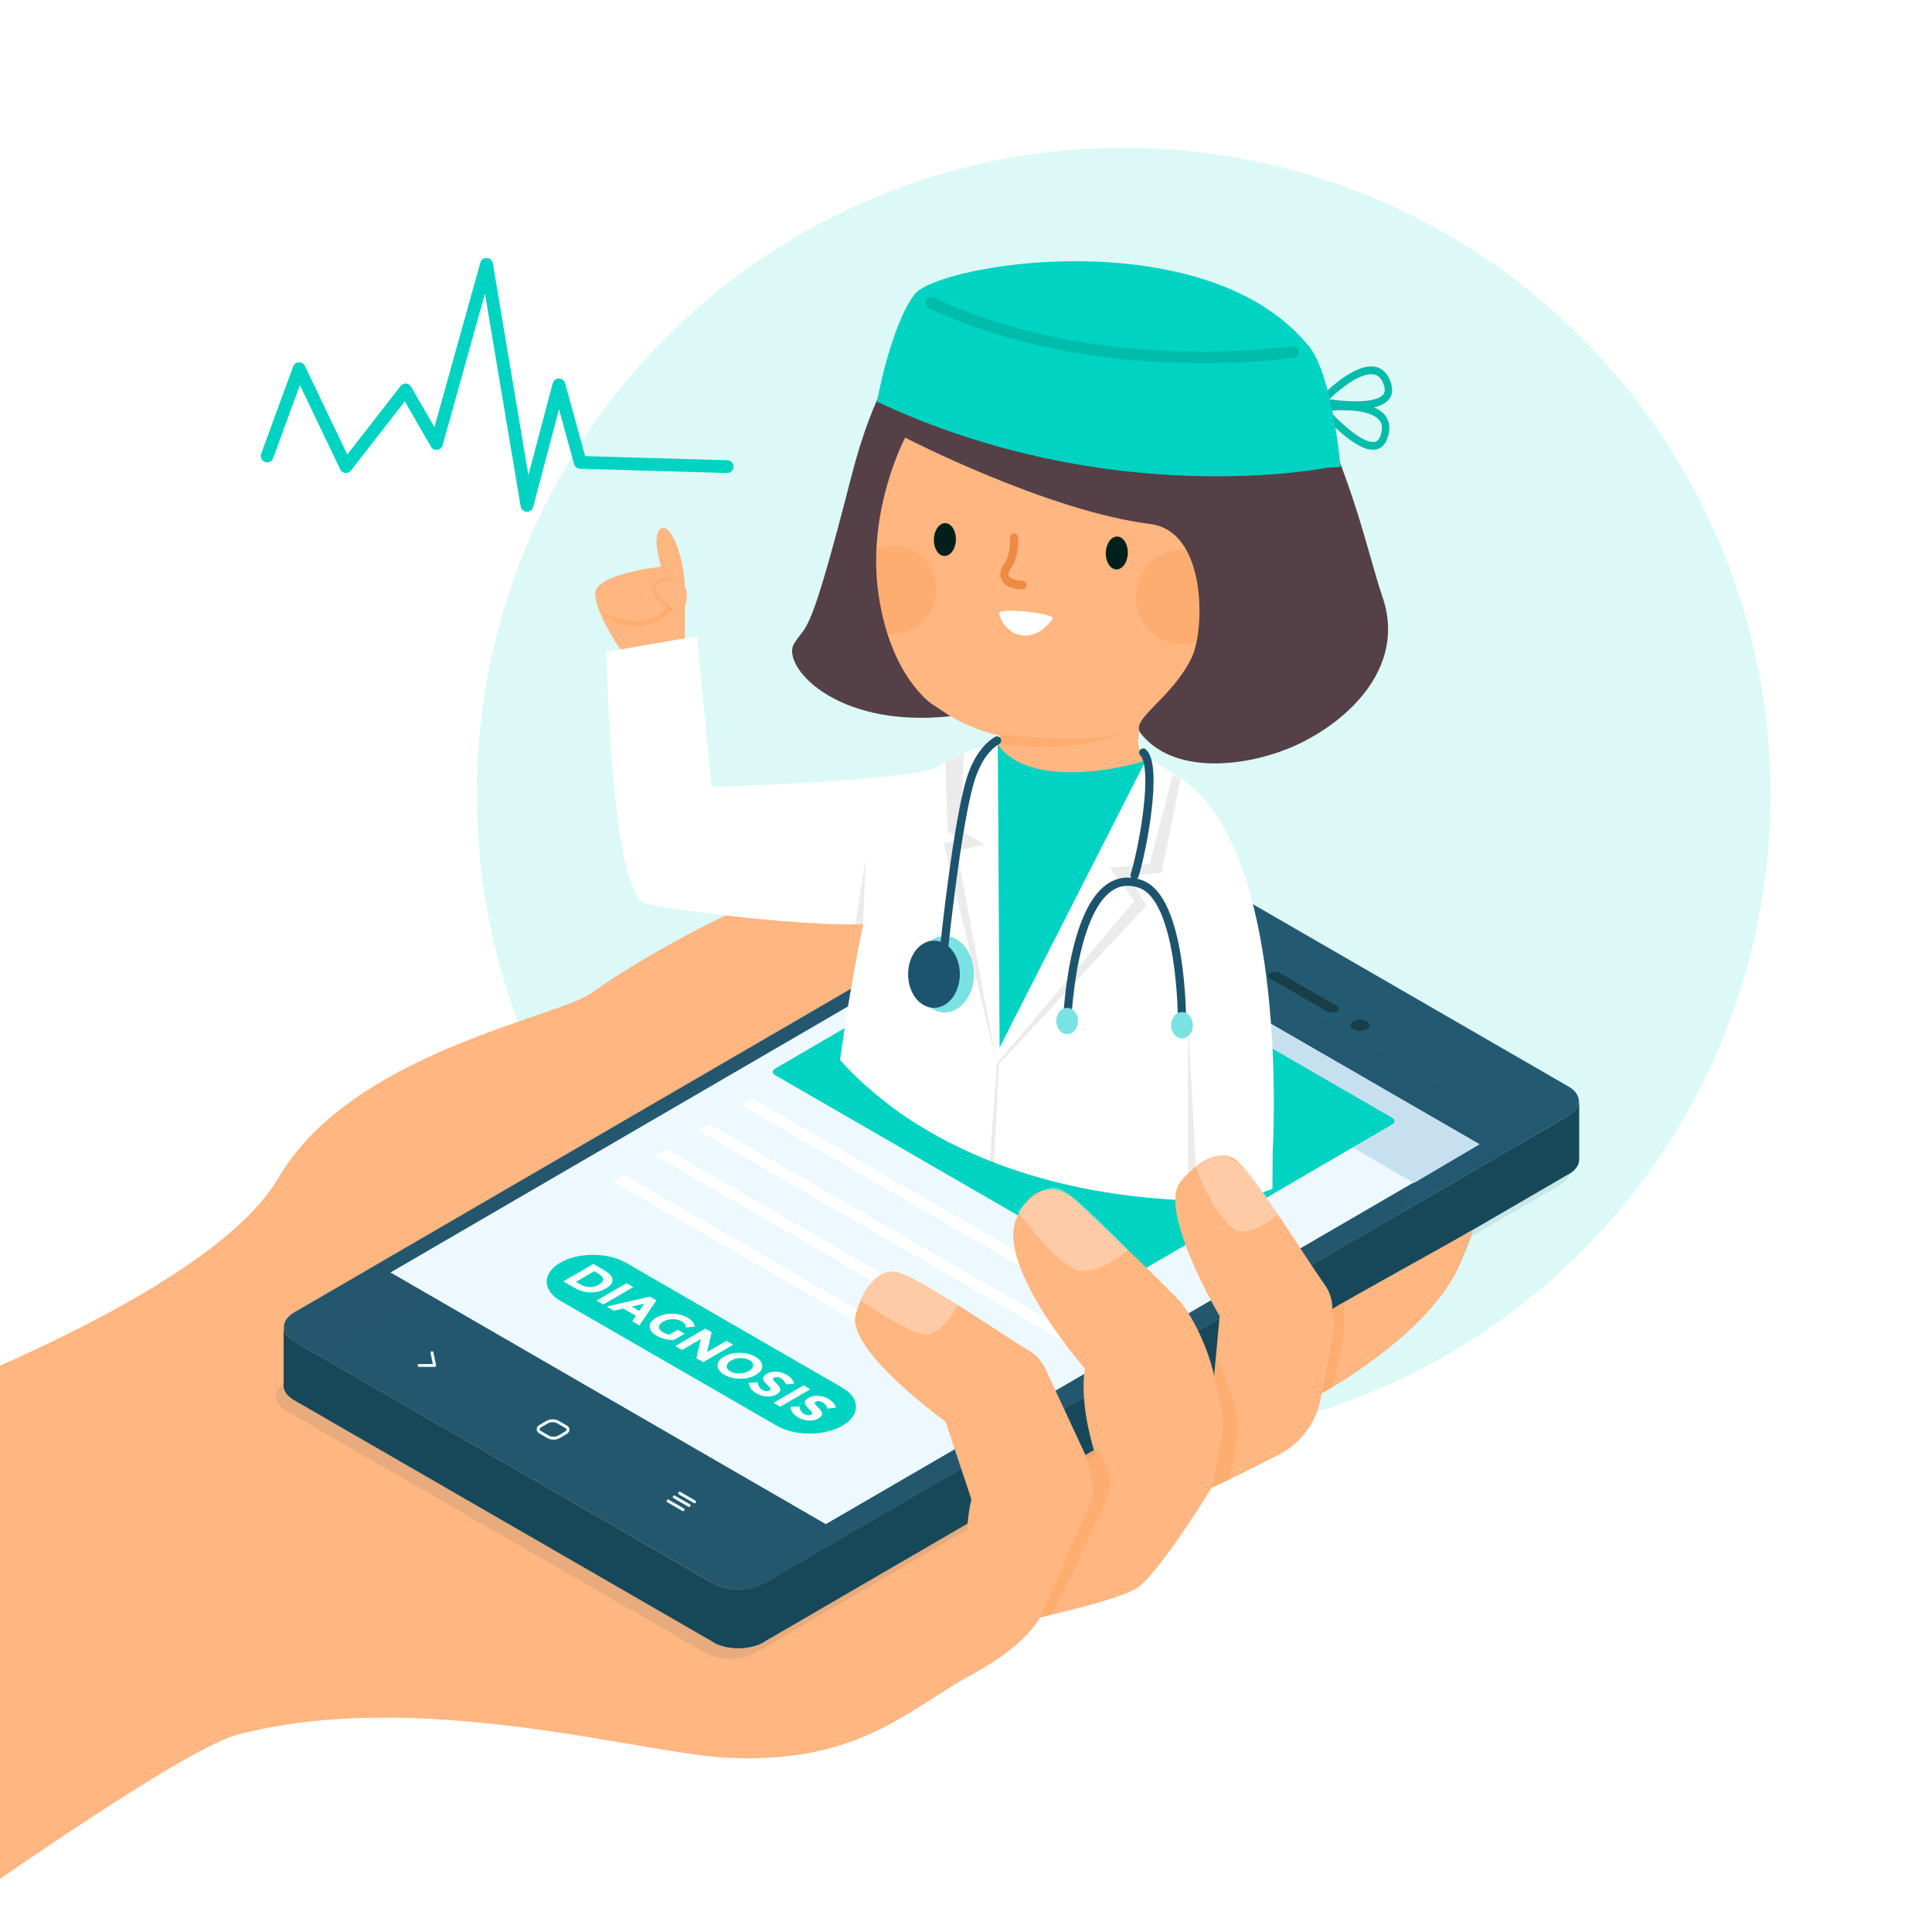<?xml version="1.0" encoding="utf-8"?>
<!-- Generator: Adobe Illustrator 27.5.0, SVG Export Plug-In . SVG Version: 6.00 Build 0)  -->
<svg version="1.1" xmlns="http://www.w3.org/2000/svg" xmlns:xlink="http://www.w3.org/1999/xlink" x="0px" y="0px"
	 viewBox="0 0 500 500" style="enable-background:new 0 0 500 500;" xml:space="preserve">
<g id="Background">
	<g>
		<rect style="fill:#FFFFFF;" width="500" height="500"/>
	</g>
</g>
<g id="Objects">
	<g>
		<defs>
			<rect id="SVGID_1_" width="500" height="500"/>
		</defs>
		<clipPath id="SVGID_00000040573976779145006190000003343289268675186330_">
			<use xlink:href="#SVGID_1_"  style="overflow:visible;"/>
		</clipPath>
		<g style="clip-path:url(#SVGID_00000040573976779145006190000003343289268675186330_);">
			
				<ellipse transform="matrix(0.707 -0.707 0.707 0.707 -60.215 265.89)" style="opacity:0.14;fill:#00D3C2;" cx="290.851" cy="205.631" rx="167.433" ry="167.433"/>
			<path style="fill:#FFB681;" d="M-55.607,374.826c0,0,106.667-34.134,127.663-69.999c19.083-32.598,72.155-41.31,81.314-48.013
				c12.905-9.445,44.303-26.638,57.424-28.104c12.386-1.384,23.583,6.73,19.954,20.13c-4.291,15.848-68.611,40.819-68.611,40.819
				s-2.199,33.37,44.767,42.007c46.966,8.637,67.48,5.578,92.852-1.979c25.372-7.558,31.85-9.177,31.85-9.177
				s5.931-19.374,14.91-23.863c9.717-4.859,17.635-0.72,19.434,2.159c1.799,2.879-8.568,32.549-11.897,41.366
				c-3.329,8.817-29.361,28.694-29.361,28.694c-2.341,1.786-4.263,4.059-5.639,6.662c-5.296,10.02-20.202,33.248-25.415,35.855
				c-6.478,3.239-24.473,7.198-24.473,7.198s-3.262,6.997-17.393,14.658c-16.947,9.187-29.419,23.454-63.968,21.655
				c-22.215-1.157-79.56-18.203-126.323-5.966c-19.885,5.203-120.899,79.62-120.899,79.62L-55.607,374.826z"/>
			<g>
				<g>
					<g>
						<g>
							<g>
								<g style="enable-background:new    ;">
									<g style="opacity:0.11;">
										<path style="opacity:0.961;fill:#1D4B5B;enable-background:new    ;" d="M295.355,236.47
											c-3.627-2.084-9.492-2.084-13.119,0L73.954,357.551c-3.55,2.084-3.55,5.479,0.077,7.562l108.424,62.585
											c3.627,2.084,9.492,2.084,13.119,0l208.205-121.08c3.55-2.084,3.55-5.479-0.077-7.562L295.355,236.47z"/>
									</g>
									<g style="opacity:0.961;enable-background:new    ;">
										<path style="fill:#1D546D;" d="M405.956,288.725v15.146c0.155-0.077,0.232-0.154,0.386-0.232v-15.145
											C406.264,288.571,406.11,288.647,405.956,288.725"/>
										<path style="fill:#1D546D;" d="M406.342,288.494v15.145c1.543-1.003,2.314-2.238,2.314-3.549v-15.146
											C408.657,286.255,407.885,287.49,406.342,288.494"/>
									</g>
									<g style="opacity:0.961;enable-background:new    ;">
										<path style="fill:#1D546D;" d="M73.429,343.439v15.146c0,0.927,0.386,1.853,1.235,2.624v-15.146
											C73.816,345.291,73.429,344.365,73.429,343.439"/>
										<path style="fill:#1D546D;" d="M74.664,346.062v15.146c0.386,0.386,0.927,0.772,1.544,1.158V347.22
											C75.591,346.911,75.05,346.525,74.664,346.062"/>
									</g>
									<g>
										<path style="opacity:0.961;fill:#1D546D;enable-background:new    ;" d="M297.532,218.577
											c-3.627-2.083-9.492-2.083-13.119,0L76.13,339.657c-3.55,2.084-3.55,5.479,0.077,7.563l108.424,62.585
											c3.627,2.083,9.492,2.083,13.119,0l208.205-121.08c3.55-2.084,3.55-5.479-0.077-7.563L297.532,218.577z"/>
									</g>
									<g style="enable-background:new    ;">
										<g>
											<g style="opacity:0.961;enable-background:new    ;">
												<path style="fill:#1D546D;" d="M184.555,409.805v15.146c0.154,0.077,0.309,0.154,0.463,0.232v-15.146
													C184.864,409.96,184.709,409.882,184.555,409.805"/>
												<path style="fill:#1D546D;" d="M185.018,410.114v15.146c2.933,1.466,7.177,1.698,10.573,0.618v-15.146
													C192.271,411.811,188.027,411.58,185.018,410.114"/>
												<path style="fill:#1D546D;" d="M195.59,410.731v15.146c0.771-0.232,1.466-0.54,2.084-0.926v-15.146
													C197.056,410.19,196.362,410.499,195.59,410.731"/>
											</g>
											<path style="fill:#164859;" d="M405.956,288.725l-208.283,121.08c-3.627,2.083-9.491,2.083-13.118,0L75.444,346.779
												c-1.324-0.95-2.015-2.145-2.015-3.34v15.145c0,1.237,0.738,2.472,2.151,3.436l0,0.029l108.974,62.902
												c3.627,2.084,9.491,2.084,13.118,0l208.283-121.08c1.775-1.003,2.701-2.392,2.701-3.781v-15.146
												C408.657,286.332,407.731,287.645,405.956,288.725z"/>
										</g>
									</g>
								</g>
							</g>
						</g>
					</g>
					<g>
						<polygon style="fill:#EDF8FF;" points="270.136,231.001 101.056,329.316 213.725,394.448 382.882,296.133 						"/>
					</g>
					<path style="fill:#173E49;" d="M353.712,264.339c-0.926-0.54-2.469-0.54-3.472,0c-0.926,0.54-0.926,1.466,0,2.006
						c0.926,0.54,2.469,0.54,3.472,0C354.715,265.728,354.715,264.879,353.712,264.339z"/>
					<path style="fill:#173E49;" d="M331.178,251.838c-0.695-0.386-1.775-0.386-2.47,0c-0.694,0.386-0.694,1.003,0,1.389
						l14.817,8.566c0.694,0.386,1.775,0.386,2.469,0c0.695-0.386,0.695-1.003,0-1.466L331.178,251.838z"/>
					<g>
						<path style="fill:none;stroke:#EDF8FF;stroke-width:0.772;stroke-miterlimit:10;" d="M144.417,368.036
							c-0.763-0.453-2.033-0.453-2.796,0l-1.779,1.044c-0.762,0.452-0.762,1.186,0,1.609l2.021,1.167
							c0.762,0.452,2.033,0.452,2.796,0l1.779-1.045c0.762-0.452,0.762-1.186,0-1.609L144.417,368.036z"/>
						<g>
							
								<line style="fill:none;stroke:#EDF8FF;stroke-width:0.772;stroke-linecap:round;stroke-miterlimit:10;" x1="179.753" y1="388.658" x2="175.9" y2="386.443"/>
							
								<line style="fill:none;stroke:#EDF8FF;stroke-width:0.772;stroke-linecap:round;stroke-miterlimit:10;" x1="178.344" y1="389.621" x2="174.49" y2="387.407"/>
							
								<line style="fill:none;stroke:#EDF8FF;stroke-width:0.772;stroke-linecap:round;stroke-miterlimit:10;" x1="176.771" y1="390.684" x2="172.918" y2="388.47"/>
						</g>
						
							<polyline style="fill:none;stroke:#EDF8FF;stroke-width:0.772;stroke-linecap:round;stroke-linejoin:round;stroke-miterlimit:10;" points="
							111.793,350.09 112.48,353.38 108.456,353.38 						"/>
					</g>
				</g>
				<polygon style="fill:#C7E0EF;" points="365.947,306.161 382.882,296.133 270.136,231.001 253.278,241.029 				"/>
				<g>
					<polygon style="fill:#FFFFFF;" points="194.783,284.345 191.855,286 286.388,340.593 289.364,338.936 					"/>
				</g>
				<g>
					<polygon style="fill:#FFFFFF;" points="183.774,290.998 180.846,292.654 275.379,347.246 278.355,345.59 					"/>
				</g>
				<g>
					<polygon style="fill:#FFFFFF;" points="172.523,297.41 169.595,299.066 264.128,353.658 267.104,352.003 					"/>
				</g>
				<g>
					<polygon style="fill:#FFFFFF;" points="161.514,304.064 158.586,305.72 253.119,360.311 256.095,358.656 					"/>
				</g>
				<g>
					<g>
						<path style="fill:#00D3C2;" d="M360.321,289.301c0.797,0.46,0.802,1.214,0.007,1.676l-67.056,39.121
							c-0.792,0.46-2.094,0.46-2.891,0l-89.776-51.856c-0.798-0.46-0.802-1.214-0.01-1.674l67.056-39.121
							c0.795-0.462,2.096-0.462,2.894-0.002L360.321,289.301z"/>
					</g>
				</g>
				<g>
					<g>
						<path style="fill:#00D3C2;" d="M217.979,359.118c4.712,2.721,4.731,7.13,0.049,9.85c-4.682,2.721-12.293,2.724-17.006,0.004
							l-55.988-32.325c-4.712-2.721-4.737-7.133-0.055-9.854c4.682-2.721,12.3-2.721,17.012,0L217.979,359.118z"/>
					</g>
					<g>
						<g style="enable-background:new    ;">
							<g>
								<path style="fill:#FFFFFF;" d="M158.508,331.156c0.07,0.825-0.501,1.582-1.713,2.287c-1.205,0.701-2.524,1.049-3.949,1.034
									c-1.432-0.011-2.891-0.447-4.38-1.306l-2.675-1.545l7.759-4.509l2.767,1.598
									C157.708,329.517,158.438,330.331,158.508,331.156z M152.616,333.099c0.824,0.015,1.62-0.197,2.389-0.644
									c0.762-0.443,1.132-0.909,1.116-1.393c-0.022-0.488-0.476-0.984-1.361-1.496l-0.977-0.564l-4.717,2.741l1.108,0.64
									C150.974,332.845,151.786,333.08,152.616,333.099"/>
							</g>
						</g>
						<g style="enable-background:new    ;">
							<g>
								<polygon style="fill:#FFFFFF;" points="163.898,333.091 156.139,337.6 154.394,336.593 162.154,332.084 								"/>
							</g>
						</g>
						<g style="enable-background:new    ;">
							<g>
								<path style="fill:#FFFFFF;" d="M169.865,336.536l-4.382,6.459l-1.856-1.071l0.947-1.393l-3.279-1.893l-2.396,0.557
									l-1.856-1.071l11.13-2.563L169.865,336.536z M163.482,338.134l1.954,1.128l1.284-1.87L163.482,338.134"/>
							</g>
						</g>
						<g style="enable-background:new    ;">
							<g>
								<path style="fill:#FFFFFF;" d="M177.943,340.988c1.121,0.647,1.727,1.427,1.824,2.328l-2.208,0.235
									c-0.041-0.379-0.154-0.685-0.332-0.924c-0.184-0.235-0.447-0.454-0.788-0.651c-0.662-0.382-1.448-0.579-2.35-0.579
									c-0.902,0-1.718,0.208-2.454,0.636c-0.736,0.428-1.106,0.894-1.103,1.401c-0.01,0.507,0.293,0.939,0.896,1.287
									c0.603,0.348,1.225,0.572,1.854,0.67l2.137-1.242l1.757,1.015l-2.756,1.602c-1.64,0.049-3.139-0.318-4.51-1.109
									c-1.154-0.666-1.734-1.439-1.758-2.328c-0.025-0.89,0.54-1.666,1.693-2.336c1.153-0.67,2.504-0.999,4.066-0.988
									C175.473,340.015,176.821,340.341,177.943,340.988z"/>
							</g>
						</g>
						<g style="enable-background:new    ;">
							<g>
								<polygon style="fill:#FFFFFF;" points="189.741,348.011 181.982,352.521 180.237,351.513 181.373,346.539 176.513,349.363 
									174.768,348.356 182.528,343.847 184.16,344.789 183,349.908 187.997,347.004 								"/>
							</g>
						</g>
						<g style="enable-background:new    ;">
							<g>
								<path style="fill:#FFFFFF;" d="M197.269,353.482c0.018,0.901-0.533,1.685-1.673,2.347c-1.14,0.663-2.491,0.984-4.047,0.977
									c-1.562-0.011-2.911-0.352-4.065-1.018c-1.154-0.666-1.753-1.45-1.771-2.351c-0.025-0.905,0.533-1.685,1.673-2.347
									c1.14-0.663,2.485-0.988,4.047-0.977c1.556,0.007,2.917,0.348,4.071,1.015S197.244,352.577,197.269,353.482z
									 M191.371,355.443c0.934-0.027,1.75-0.235,2.441-0.636c0.697-0.405,1.054-0.878,1.097-1.42
									c0.043-0.541-0.261-1.003-0.91-1.378c-0.656-0.379-1.454-0.553-2.389-0.526c-0.935,0.027-1.744,0.238-2.441,0.644
									c-0.691,0.401-1.054,0.871-1.097,1.412c-0.036,0.538,0.274,0.996,0.929,1.374
									C189.651,355.288,190.443,355.466,191.371,355.443"/>
							</g>
						</g>
						<g style="enable-background:new    ;">
							<g>
								<path style="fill:#FFFFFF;" d="M203.582,355.792c0.525,0.303,0.958,0.659,1.3,1.06c0.342,0.409,0.547,0.814,0.608,1.227
									l-2.156,0.227c-0.161-0.689-0.608-1.242-1.33-1.658c-0.288-0.167-0.59-0.257-0.897-0.276
									c-0.301-0.015-0.562,0.038-0.79,0.17c-0.228,0.133-0.306,0.292-0.233,0.492c0.073,0.193,0.389,0.557,0.947,1.09
									c0.559,0.534,0.862,1.026,0.91,1.477c0.048,0.443-0.283,0.871-0.973,1.272c-0.697,0.405-1.526,0.583-2.481,0.53
									c-0.961-0.049-1.865-0.322-2.724-0.818c-1.239-0.715-1.898-1.624-1.976-2.726l2.307-0.133
									c0.103,0.912,0.519,1.575,1.234,1.988c0.321,0.185,0.642,0.288,0.963,0.314c0.32,0.026,0.595-0.027,0.829-0.163
									c0.235-0.136,0.319-0.299,0.259-0.492c-0.053-0.189-0.297-0.496-0.731-0.905c-0.697-0.651-1.079-1.196-1.153-1.639
									c-0.081-0.447,0.25-0.882,0.986-1.31c0.736-0.428,1.572-0.602,2.507-0.53C201.918,355.065,202.789,355.333,203.582,355.792z
									"/>
							</g>
						</g>
						<g style="enable-background:new    ;">
							<g>
								<polygon style="fill:#FFFFFF;" points="209.708,359.54 201.949,364.049 200.205,363.042 207.964,358.533 								"/>
							</g>
						</g>
						<g style="enable-background:new    ;">
							<g>
								<path style="fill:#FFFFFF;" d="M214.383,362.027c0.525,0.303,0.951,0.655,1.3,1.06c0.342,0.409,0.547,0.814,0.608,1.227
									l-2.156,0.227c-0.161-0.689-0.608-1.242-1.33-1.658c-0.288-0.167-0.59-0.257-0.897-0.276
									c-0.307-0.019-0.562,0.038-0.79,0.17c-0.228,0.132-0.306,0.292-0.232,0.492c0.073,0.193,0.389,0.556,0.947,1.09
									c0.559,0.534,0.862,1.026,0.904,1.473c0.055,0.447-0.276,0.875-0.967,1.276c-0.697,0.405-1.526,0.583-2.481,0.53
									c-0.961-0.049-1.871-0.326-2.724-0.818c-1.239-0.716-1.898-1.624-1.976-2.726l2.307-0.133
									c0.103,0.912,0.519,1.575,1.233,1.988c0.321,0.185,0.642,0.288,0.963,0.314c0.32,0.027,0.595-0.026,0.829-0.163
									c0.235-0.136,0.319-0.299,0.259-0.492c-0.053-0.189-0.297-0.496-0.731-0.905c-0.697-0.651-1.079-1.196-1.16-1.643
									c-0.074-0.443,0.256-0.878,0.993-1.306c0.736-0.428,1.572-0.602,2.507-0.53C212.718,361.3,213.589,361.569,214.383,362.027z
									"/>
							</g>
						</g>
					</g>
				</g>
				<g>
					<g>
						<defs>
							<path id="SVGID_00000176036444721833610950000004529815827960034465_" d="M213.257,268.946c0,0,22.904,37.151,89.451,41.465
								c42.062,2.726,41.299-18.493,41.299-28.441c0-9.948,51.947-91.994,51.947-101.576s-12.866-88.167-73.916-119.67
								c-46.333-23.908-145.351-16.039-157.21,23.322c-11.859,39.361-43.006,128.311-33.232,146.165
								S213.257,268.946,213.257,268.946z"/>
						</defs>
						<clipPath id="SVGID_00000026848430477853585590000012898802983355965590_">
							<use xlink:href="#SVGID_00000176036444721833610950000004529815827960034465_"  style="overflow:visible;"/>
						</clipPath>
						<g style="clip-path:url(#SVGID_00000026848430477853585590000012898802983355965590_);">
							<g>
								<g>
									<path style="opacity:0.07;fill:#010101;" d="M260.782,191.102c0,0,21.021,1.77,27.359-1.583c0,0-7.397,6.485-27.793,4.782
										L260.782,191.102z"/>
									<g>
										<path style="fill:#FFB681;" d="M287.557,89.72c0,0,9.119,1.964,18.788,7.483c9.913,5.657,20.402,15.057,22.229,29.907
											c1.052,8.552,0.61,16.867-1.313,24.538c-4.677,18.645-18.086,33.471-39.974,38.586
											c-15.445,3.61-32.341,1.926-45.148-7.344c-12.811-9.268-20.933-29.584-18.348-46.824
											c2.585-17.24,9.775-26.589,21.07-34.906C256.157,92.842,270.956,89.013,287.557,89.72z"/>
										<g>
											<path style="fill:#FFFFFF;" d="M258.57,158.786c0.765,2.884,2.917,5.212,5.806,5.638
												c3.306,0.487,6.151-1.593,8.047-4.257C273.437,158.743,258.117,157.071,258.57,158.786z"/>
										</g>
										<g>
											<path style="fill:#ED8A43;" d="M264.598,152.544c-0.032,0.001-0.063,0.002-0.094-0.001c-0.15-0.01-1.47-0.09-2.329-0.32
												c-2.075-0.556-2.844-1.68-3.122-2.524c-0.288-0.874-0.342-2.32,1.048-4.247c1.234-1.71,1.355-5.085,1.295-6.243
												c-0.031-0.609,0.415-1.134,0.995-1.164c0.01,0,0.016-0.001,0.024-0.001c0.57-0.02,1.051,0.445,1.085,1.048
												c0.01,0.201,0.235,4.997-1.722,7.706c-0.633,0.878-0.902,1.667-0.737,2.169c0.154,0.468,0.742,0.86,1.65,1.102
												c0.561,0.149,1.584,0.235,1.929,0.256c0.582,0.035,1.029,0.559,0.993,1.17
												C265.581,152.077,265.137,152.526,264.598,152.544z"/>
										</g>
										<path style="opacity:0.32;fill:#FB9A4D;" d="M226.859,162.922c1.488,0.725,3.151,1.104,4.902,1.044
											c5.984-0.207,10.675-5.489,10.48-11.799c-0.196-6.31-5.205-11.26-11.189-11.053c-2.243,0.077-4.307,0.868-5.996,2.159"/>
									</g>
									<path style="fill:#002019;" d="M241.685,139.531c-0.08,2.348,1.13,4.299,2.702,4.359c1.573,0.062,2.916-1.793,2.998-4.138
										c0.081-2.348-1.128-4.302-2.705-4.361C243.106,135.331,241.765,137.184,241.685,139.531z"/>
									<path style="fill:#002019;" d="M286.18,143.005c-0.08,2.348,1.13,4.299,2.702,4.359c1.573,0.062,2.916-1.793,2.998-4.138
										c0.081-2.348-1.128-4.302-2.705-4.361C287.602,138.804,286.261,140.657,286.18,143.005z"/>
								</g>
								<path style="opacity:0.32;fill:#FB9A4D;" d="M317.117,154.135c0.209,6.73-4.795,12.365-11.175,12.586
									c-6.381,0.22-11.725-5.057-11.934-11.788c-0.209-6.727,4.796-12.363,11.177-12.583
									C311.565,142.13,316.908,147.408,317.117,154.135z"/>
								<g>
									<path style="fill:#FFB681;" d="M316.676,163.16c0.603,0.152,1.958,0.32,2.61,0.298c3.904-0.135,6.966-3.583,6.839-7.703
										c-0.128-4.117-3.397-7.346-7.302-7.211c-0.979,0.034-2.301-0.301-3.135,0.108c0,0,1.204,4.431,1.096,9.47
										C316.676,163.16,316.676,163.16,316.676,163.16z"/>
									<g style="opacity:0.37;">
										<path style="fill:#ED8A43;" d="M322.597,157.449c-0.51,0.018-0.973-0.354-1.076-0.902
											c-0.575-3.079-3.32-3.412-3.437-3.426c-0.58-0.061-1.008-0.609-0.952-1.22c0.058-0.609,0.568-1.058,1.147-1.003
											c1.532,0.139,4.616,1.413,5.326,5.219c0.113,0.605-0.263,1.193-0.838,1.312
											C322.708,157.442,322.65,157.447,322.597,157.449z"/>
									</g>
								</g>
								<g>
									<path style="fill:#FFFFFF;" d="M242.71,200.441c0,0-9.016,2.596-13.97,17.699c-5.405,16.475-10.752,48.844-12.54,66.206
										c-3.426,33.275-2.416,48.369-2.416,48.369l21.683,6.058L242.71,200.441z"/>
								</g>
								<path style="fill:#FFFFFF;" d="M229.881,258.766c0,0,2.158,7.218,2.158,17.949c0,10.733-12.147,117.262-12.147,117.262
									s110.059,19.826,109.472,4.117c-0.585-15.711,0.002-100.124,0.002-100.124s4.658-75.615-22.546-95.563
									c-15.341-11.249-24.019-10.407-35.647-10.597c-13.079-0.217-20.977,1.456-28.464,6.648
									C219.916,214.271,229.881,258.766,229.881,258.766z"/>
								<path style="opacity:0.08;fill:#070707;" d="M250.116,386.439l7.842-111.057c0.004-0.064,0.025-0.126,0.055-0.179
									l35.546-42.044l-6.303-8.636l10.312-0.904l5.899-23.179l2.069,1.105l-4.873,24.249l-8.68,0.962l4.724,7.556l-38.163,41.035
									l-5.708,112.567"/>
								<polygon style="opacity:0.08;fill:#070707;" points="249.505,194.767 248.392,214.751 254.816,218.569 247.648,220.124 
									257.907,275.197 244.272,218.201 248.877,217.434 245.244,215.135 244.687,197.181 								"/>
								<path style="fill:#00D3C2;" d="M296.52,196.829l-37.828,74.265l-0.471-78.573
									C258.221,192.521,288.52,195.204,296.52,196.829z"/>
								<g>
									<path style="fill:#FFB681;" d="M258.05,192.973c0.877-2.453,1.563-4.937,2-7.643c16.34,2.326,44.65-20.378,35.303,2.292
										c-0.987,2.394-1.37,6.98,1.167,9.207c0,0-11.98,3.938-23.436,2.838c-12.183-1.17-14.862-7.145-14.862-7.145"/>
								</g>
								<path style="opacity:0.32;fill:#FB9A4D;" d="M258.989,190.058c0,0,24.517,2.918,32.048-0.743c0,0-9.027,6.021-32.816,3.207
									L258.989,190.058z"/>
								<g>
									<g>
										<path style="fill:#7AE2E2;" d="M252.065,252.137c0,5.463-3.408,9.889-7.614,9.889c-4.204,0-7.611-4.426-7.611-9.889
											c0-5.464,3.407-9.893,7.611-9.893C248.656,242.245,252.065,246.674,252.065,252.137z"/>
										<path style="fill:#1D546D;" d="M248.406,252.137c0,4.803-2.998,8.698-6.696,8.698c-3.7,0-6.696-3.895-6.696-8.698
											c0-4.806,2.997-8.699,6.696-8.699C245.407,243.438,248.406,247.331,248.406,252.137z"/>
									</g>
									
										<path style="fill:none;stroke:#1D546D;stroke-width:2.129;stroke-linecap:round;stroke-linejoin:round;stroke-miterlimit:10;" d="
										M244.45,244.312c0,0,3.347-31.967,6.798-42.78c1.292-4.055,3.542-7.992,6.793-9.89"/>
								</g>
								<polygon style="opacity:0.08;fill:#070707;" points="307.447,263.752 307.447,341.531 311.625,341.531 								"/>
								<g>
									
										<path style="fill:none;stroke:#1D546D;stroke-width:2.129;stroke-linecap:round;stroke-linejoin:round;stroke-miterlimit:10;" d="
										M293.626,226.575c2.188-7.035,6.056-28.223,2.234-31.808"/>
									<g>
										
											<path style="fill:none;stroke:#1D546D;stroke-width:2.129;stroke-linecap:round;stroke-linejoin:round;stroke-miterlimit:10;" d="
											M276.18,264.238c0,0,1.548-41.322,18.888-35.492c10.959,3.685,10.827,35.492,10.827,35.492"/>
										<path style="fill:#7AE2E2;" d="M279.001,264.237c0,1.88-1.264,3.403-2.82,3.403c-1.559,0-2.822-1.523-2.822-3.403
											c0-1.878,1.263-3.401,2.822-3.401C277.737,260.836,279.001,262.359,279.001,264.237z"/>
										<path style="fill:#7AE2E2;" d="M308.717,265.331c0,1.877-1.263,3.401-2.82,3.401c-1.559,0-2.822-1.524-2.822-3.401
											c0-1.879,1.263-3.402,2.822-3.402C307.453,261.929,308.717,263.452,308.717,265.331z"/>
									</g>
								</g>
								<path style="fill:#554047;" d="M333.333,193.752c14.23-5.755,30.933-20.361,24.481-39.174
									c-4.155-12.116-8.487-35.453-23.506-60.865c-10.671-18.054-41.723-25.489-64.326-21.324
									c-21.569,3.973-38.768,8.432-49.701,51.116c-10.932,42.684-11.349,37.577-14.771,43.059
									c-3.422,5.481,10.326,22.018,40.445,18.796l-4.574-3.036c0,0-10.862-6.801-14.021-28.497
									c-3.159-21.695,6.893-40.563,6.893-40.563s36.768,19.006,63.486,22.359c14.578,1.83,14.13,27.336,10.678,34.524
									c-5.161,10.747-16.032,15.969-13.246,19.569C303.467,200.441,321.554,198.515,333.333,193.752z"/>
							</g>
							<g>
								<g>
									<g>
										<path style="fill:#00BCAA;" d="M350.788,105.885c-4.138,0-8.236-0.754-9.017-0.905c-0.347-0.067-0.631-0.332-0.737-0.687
											c-0.106-0.356-0.017-0.744,0.232-1.009c0.935-0.998,9.299-9.707,14.891-8.313c1.827,0.456,3.121,1.88,3.848,4.234
											c0.65,2.108,0.021,3.472-0.621,4.246C357.81,105.347,354.285,105.885,350.788,105.885z M343.996,103.322
											c5.087,0.757,12.137,0.991,13.952-1.195c0.297-0.359,0.647-0.987,0.242-2.299c-0.514-1.664-1.323-2.612-2.473-2.899
											C352.445,96.113,347.006,100.458,343.996,103.322z"/>
									</g>
									<g>
										<path style="fill:#00BCAA;" d="M355.339,116.4c-5.176,0-13.103-9.128-14.032-10.221c-0.236-0.277-0.308-0.67-0.185-1.019
											c0.122-0.35,0.418-0.6,0.768-0.649c1.318-0.188,12.987-1.69,16.604,3.019c1.181,1.538,1.38,3.5,0.59,5.832
											c-0.707,2.087-1.995,2.762-2.952,2.96C355.876,116.374,355.612,116.4,355.339,116.4z M344.029,106.3
											c3.588,3.878,9.034,8.612,11.735,8.048c0.444-0.092,1.084-0.365,1.524-1.663c0.558-1.648,0.468-2.921-0.276-3.889
											C354.897,106.042,348.073,105.973,344.029,106.3z"/>
									</g>
								</g>
								<g>
									<g>
										<path style="fill:#00D3C2;" d="M343.678,121.01c0,0-56.025,11.434-116.734-17.064c0,0,3.615-19.806,9.749-27.775
											c6.135-7.969,74.117-19.027,101.253,12.477c0.598,0.695,1.187,1.392,1.668,2.163c5.546,8.913,7.303,30.039,7.303,30.039"
											/>
									</g>
									<g>
										<path style="fill:#00BCAA;" d="M311.453,94.004c-18.828,0-46.158-2.513-71.093-14.251
											c-0.721-0.34-1.045-1.232-0.723-1.993c0.322-0.76,1.168-1.102,1.89-0.762c42.623,20.067,92.426,12.691,92.923,12.614
											c0.78-0.125,1.508,0.45,1.622,1.274c0.115,0.824-0.427,1.59-1.209,1.711C334.648,92.629,325.376,94.004,311.453,94.004z"
											/>
									</g>
								</g>
							</g>
							<g>
								<path style="fill:#FFFFFF;" d="M180.355,164.661l3.808,39.029c0,0,51.751-1.539,58.547-5.231c0,0-5.795,32.911-9.059,38.563
									c-3.263,5.652-57.168-0.963-66.412-3.133c-9.244-2.17-10.276-65.22-10.276-65.22L180.355,164.661z"/>
								<g>
									<path style="fill:#FFB681;" d="M160.525,168.058c0,0-6.495-9.434-6.495-14.5c0-5.067,17.066-6.933,17.066-6.933
										s-2.662-8.329,0-9.866c2.662-1.537,6.133,8.266,6.133,15.199c0,6.933,0,13.238,0,13.238L160.525,168.058z"/>
									<path style="opacity:0.32;fill:#FB9A4D;" d="M156.03,158.669c0,0,5.822,2.178,9.6,2.178c3.778,0,8.4-4.089,8.4-6.755
										c0-2.667-2.073-6.257-2.073-6.257s3.613,3.59,3.613,5.368c0,3.155-2.552,6.073-5.273,7.644
										c-2.721,1.571-8.308,1.874-11.555,0C156.756,159.701,156.03,158.669,156.03,158.669z"/>
									<path style="opacity:0.32;fill:#FB9A4D;" d="M168.902,153.128c0,0,2.087,4.739,5.97,4.776
										c1.207,0.011,1.323-0.116,1.323-0.116s0.535-0.578-0.265-1.963c-0.799-1.385-0.36-5.2-0.36-5.2s-3.566-1.747-5.362-0.711
										C168.412,150.95,168.902,153.128,168.902,153.128z"/>
									<path style="fill:#FFB681;" d="M173.185,156.891c0,0-3.422-2.238-3.422-4.563c0-2.325,4.235-2.28,5.806-1.703
										c2.905,1.067,2.283,4.178,1.66,6.577C176.607,159.602,173.185,156.891,173.185,156.891z"/>
								</g>
							</g>
							<polygon style="opacity:0.08;fill:#070707;" points="224.044,222.021 221.361,239.252 223.383,239.252 							"/>
						</g>
					</g>
					
						<polyline style="fill:none;stroke:#00D3C2;stroke-width:3.307;stroke-linecap:round;stroke-linejoin:round;stroke-miterlimit:10;" points="
						69.143,118.003 77.41,95.407 89.534,120.759 104.965,100.919 112.961,114.768 125.908,68.403 136.379,130.788 144.646,99.595 
						150.157,119.657 188.184,120.759 					"/>
				</g>
			</g>
			<g>
				<g>
					<path style="fill:#FFB681;" d="M342.02,360.638c0,0,28.144-15.266,35.869-33.626c1.528-3.631,2.693-6.393,3.309-8.739
						c-5.174,2.955-33.441,18.607-36.387,20.47"/>
					<path style="opacity:0.47;fill:#EAB28C;" d="M379.175,319.439c0,0-0.126,0.77-0.253,1.403
						c-1.172,5.852-2.541,9.364-2.541,9.364s4.816-10.012,4.816-11.934C380.015,318.954,379.175,319.439,379.175,319.439z"/>
				</g>
				<g>
					<path style="fill:#FFB681;" d="M251.384,387.981l-6.68-20.04c0,0-25.875-18.637-23.244-27.832
						c2.631-9.195,7.454-11.821,10.875-10.876c6.38,1.763,25.642,15.333,33.983,20.299c1.936,1.152,3.45,2.887,4.334,4.959
						l12.6,27.084l-29.302,39.993C253.95,421.568,247.602,404.727,251.384,387.981"/>
					<path style="opacity:0.29;fill:#FFFFFF;" d="M222.744,336.491c0,0,11.608,8.188,16.316,8.825
						c4.708,0.636,8.801-7.545,8.801-7.545c-1.762-1.191-10.851-7.839-17.146-9.017c-2.138-0.4-5.085,2.935-5.085,2.935
						L222.744,336.491z"/>
				</g>
				<g>
					<path style="fill:#FFB681;" d="M313.706,361.664l1.938-21.035c0,0-16.202-27.465-10.098-34.827
						c6.105-7.362,11.577-7.828,14.33-5.587c5.133,4.179,17.317,24.346,22.958,32.246c1.31,1.833,1.998,4.03,1.975,6.283
						l-2.79,21.896c-0.864,6.78-5.004,12.699-11.078,15.833c-9.159,4.725-21.742,10.999-23.493,10.735
						C299.061,385.942,311.119,366.367,313.706,361.664"/>
					<path style="opacity:0.29;fill:#FFFFFF;" d="M311.17,306.308c0,0,4.229,9.36,8.284,11.835c4.055,2.475,11.206-3.87,11.206-3.87
						c-1.134-1.799-6.934-11.944-12.66-14.811c-3.276-1.64-8.49,2.587-8.49,2.587L311.17,306.308z"/>
				</g>
				<g>
					<path style="fill:#FFB681;" d="M285.442,382.232c-1.926-5.015-6.276-17.867-4.669-28.029c0,0-22.985-26.325-17.757-38.772
						c4.073-9.697,11.275-8.758,15.414-4.785c4.139,3.972,25.204,23.763,27.699,27.071c2.495,3.307,7.031,11.647,8.449,20.238
						l2.389,16.006"/>
					<path style="fill:#F9D0AF;" d="M286.308,384.374c0,0-0.344-0.783-0.865-2.141"/>
					<path style="opacity:0.29;fill:#FFFFFF;" d="M266.637,317.669c0,0,7.062,9.27,12.13,11.005
						c5.069,1.735,13.143-5.19,13.143-5.19s-14.281-15.26-18.282-16.114c-4.317-0.921-10.328,6.255-10.328,6.255L266.637,317.669z"
						/>
				</g>
				<path style="opacity:0.32;fill:#FB9A4D;" d="M279.098,396.502c2.217-5.334,3.805-9.413,3.8-10.147
					c-0.015-2.429-1.858-9.85-1.858-9.85l2.663-1.566c0,0,4.848,5.612,3.229,11.145c-1.62,5.533-14.715,31.794-14.715,31.794
					l-3.052,0.702c0,0,8.465-18.981,13.579-31.285"/>
				<path style="opacity:0.32;fill:#FB9A4D;" d="M314.664,351.263c0,0,5.612,10.879,5.612,18.418c0,2.361-1.984,13.134-1.984,13.134
					l-4.72,2.205c0,0,3.411-15.216,3.015-17.865c-0.359-2.403-2.411-11.274-2.411-11.274L314.664,351.263z"/>
				<path style="opacity:0.32;fill:#FB9A4D;" d="M347.774,337.01c0,0,0.235,3.892-0.135,8.511
					c-0.189,2.354-2.845,13.505-2.845,13.505l-2.773,1.613c0,0,3.226-15.421,3.226-18.1c0-1.363-0.343-3.813-0.343-3.813
					L347.774,337.01z"/>
			</g>
		</g>
	</g>
</g>
</svg>
